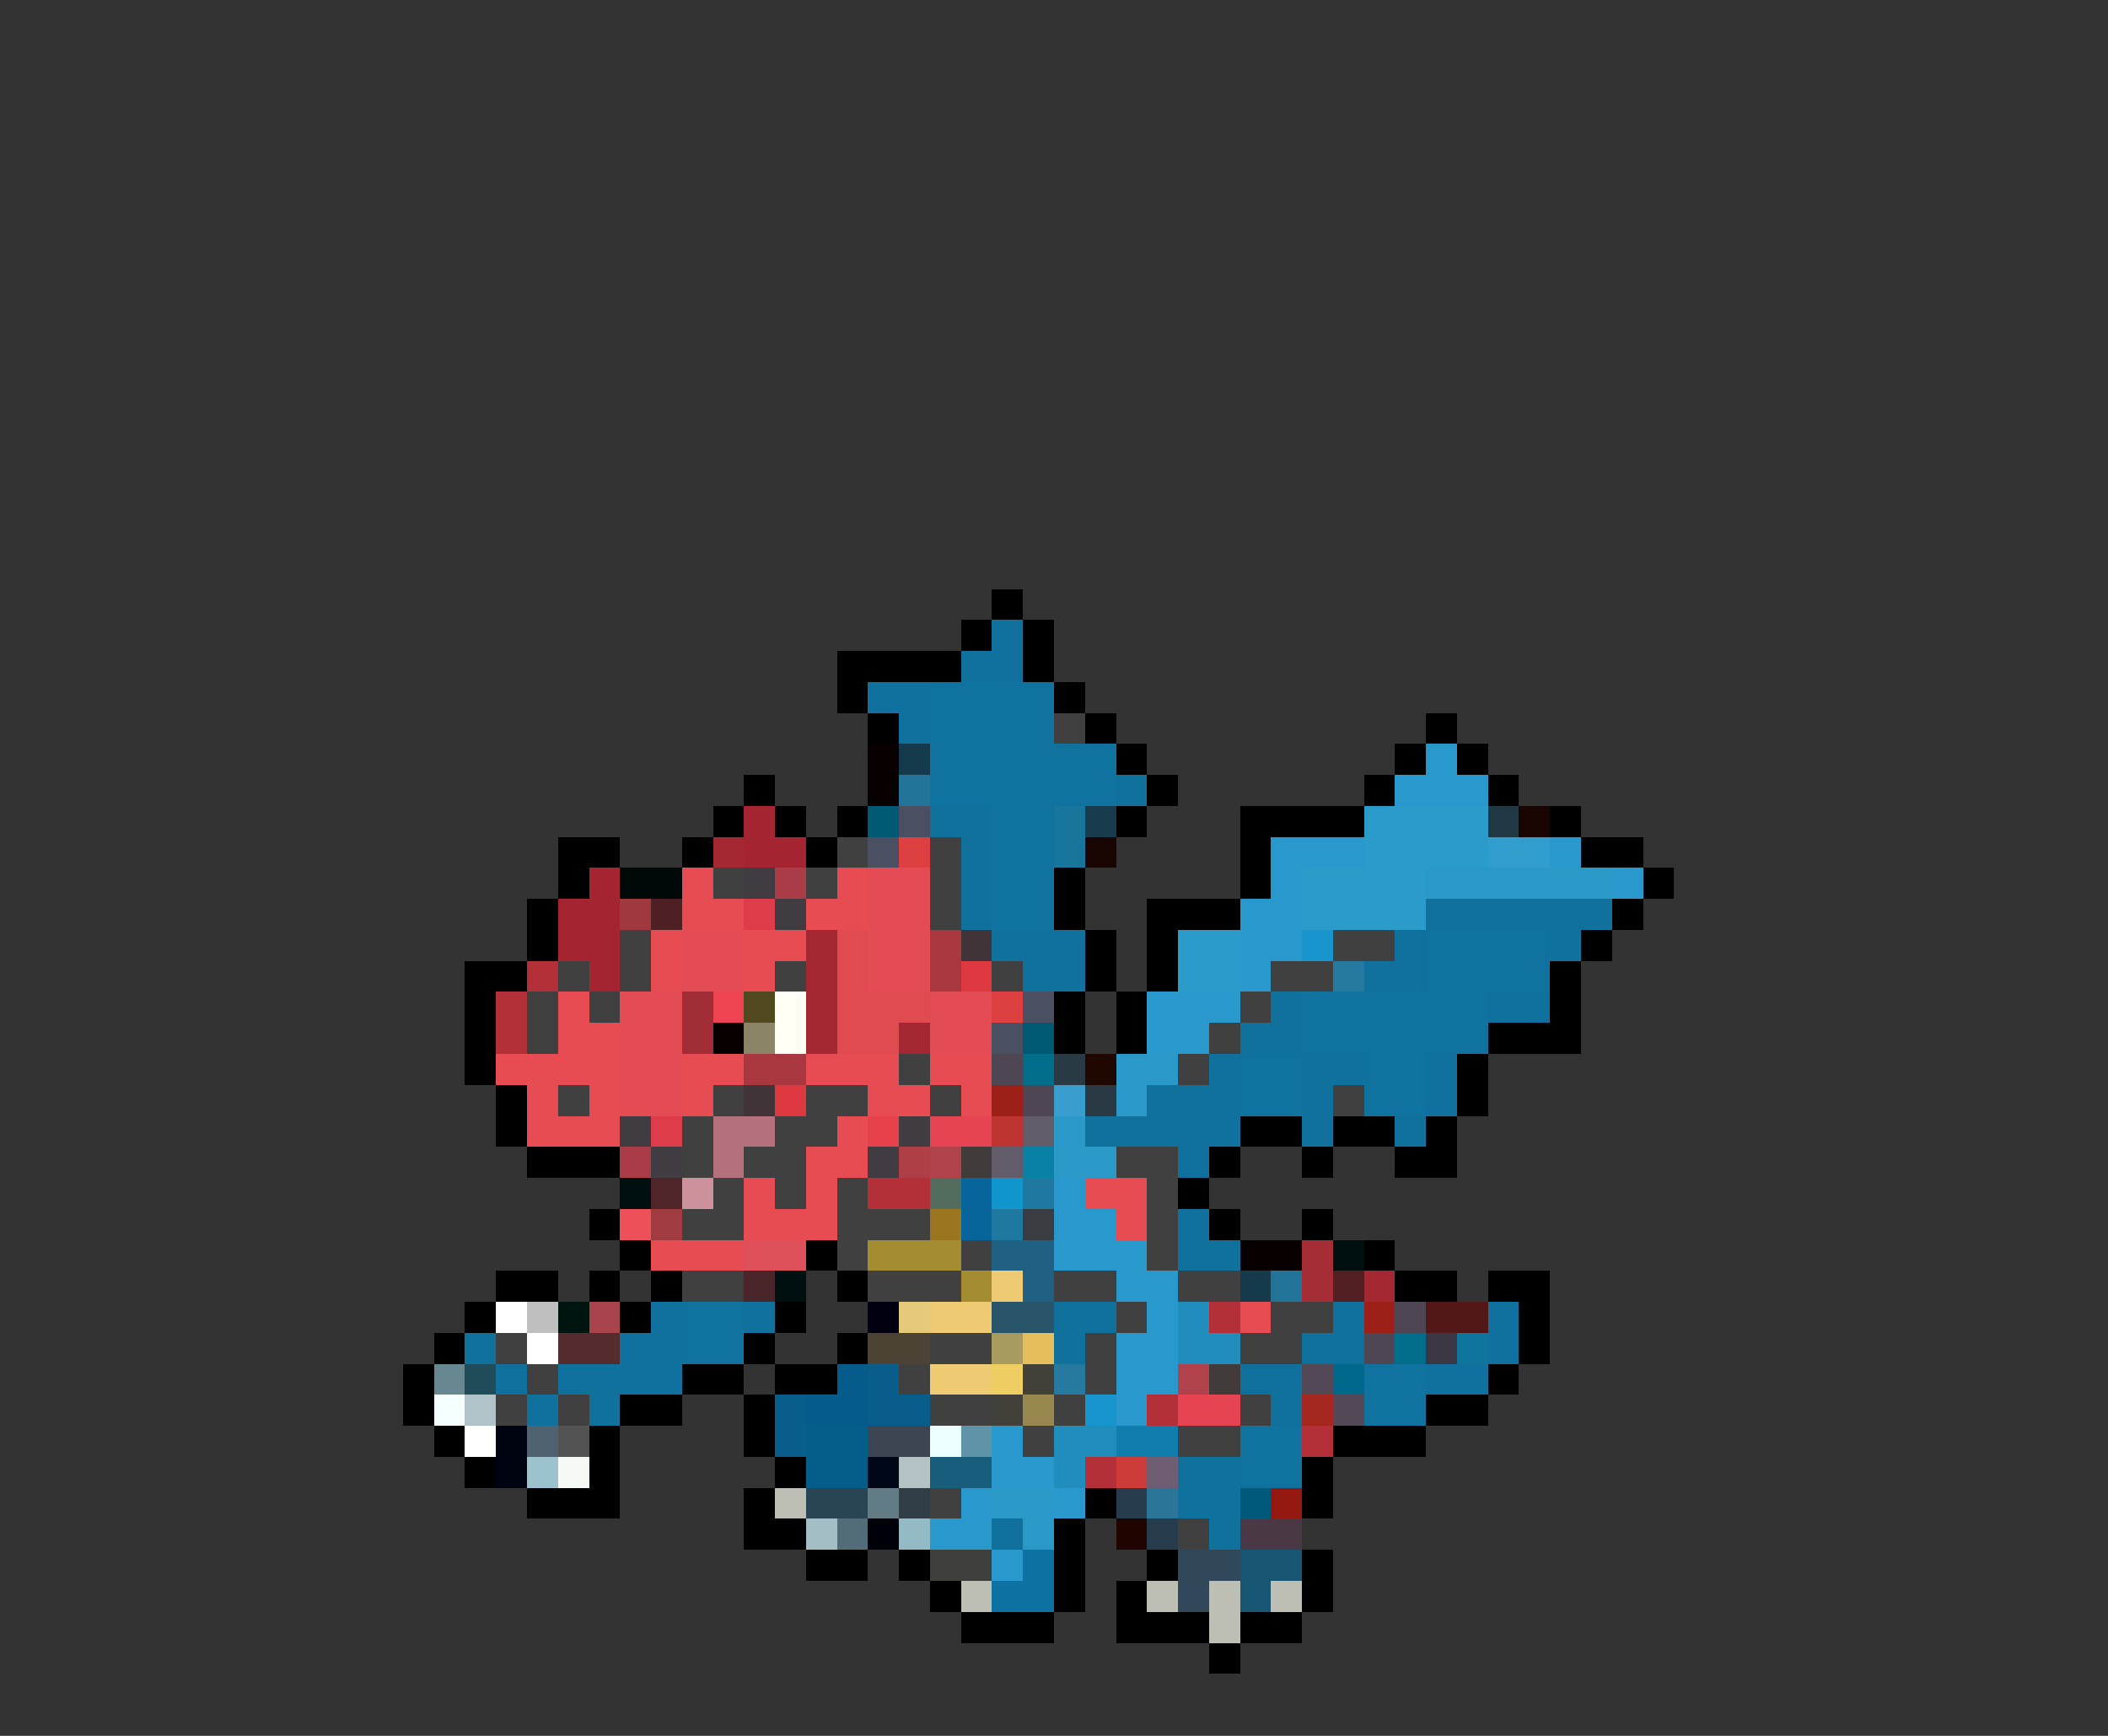 <svg xmlns="http://www.w3.org/2000/svg" viewBox="0 -0.5 68 56" shape-rendering="crispEdges">
<rect x="0" y="-0.5" width="68" height="56" fill="#333333" stroke="none"/>
<path stroke="#000000" d="M32 19h1M31 20h1M33 20h1M27 21h4M33 21h1M27 22h1M34 22h1M28 23h1M35 23h1M46 23h1M36 24h1M45 24h1M47 24h1M24 25h1M37 25h1M44 25h1M48 25h1M23 26h1M25 26h1M27 26h1M36 26h1M40 26h4M50 26h1M18 27h2M22 27h1M26 27h1M40 27h1M51 27h2M18 28h1M34 28h1M40 28h1M53 28h1M17 29h1M34 29h1M37 29h3M52 29h1M17 30h1M35 30h1M37 30h1M51 30h1M15 31h2M35 31h1M37 31h1M50 31h1M15 32h1M34 32h1M36 32h1M50 32h1M15 33h1M34 33h1M36 33h1M48 33h3M15 34h1M47 34h1M16 35h1M47 35h1M16 36h1M40 36h2M43 36h2M46 36h1M17 37h3M39 37h1M42 37h1M45 37h2M38 38h1M19 39h1M39 39h1M42 39h1M20 40h1M26 40h1M44 40h1M16 41h2M19 41h1M21 41h1M27 41h1M45 41h2M48 41h2M15 42h1M20 42h1M25 42h1M49 42h1M14 43h1M24 43h1M27 43h1M49 43h1M13 44h1M22 44h2M25 44h2M48 44h1M13 45h1M20 45h2M24 45h1M46 45h2M14 46h1M19 46h1M24 46h1M43 46h3M15 47h1M19 47h1M25 47h1M42 47h1M17 48h3M24 48h1M35 48h1M42 48h1M24 49h2M34 49h1M26 50h2M29 50h1M34 50h1M37 50h1M42 50h1M30 51h1M34 51h1M36 51h1M42 51h1M31 52h3M36 52h3M40 52h2M39 53h1" />
<path stroke="#10719f" d="M32 20h1M32 21h1M28 22h2M29 23h1M34 30h1M34 31h1M48 32h2M46 34h1M46 35h1M38 36h2M38 37h1M21 42h1M48 42h1M20 43h2M48 43h1M20 44h2M46 44h2" />
<path stroke="#10719c" d="M31 21h1M36 25h1M30 26h2M31 27h1M31 28h1M31 29h1M46 29h6M32 30h2M45 30h1M50 30h1M33 31h1M44 31h2M41 32h1M40 33h2M39 34h1M42 34h2M37 35h3M42 35h1M35 36h3M42 36h1M45 36h1M38 39h1M38 40h2M24 42h1M34 42h2M43 42h1M15 43h1M34 43h1M42 43h2M16 44h1M18 44h2M40 44h2M17 45h1M19 45h1M41 45h1M38 47h2M38 48h2M32 49h1M39 49h1" />
<path stroke="#10729f" d="M30 22h4M30 23h4M30 24h6M30 25h6M32 26h2M32 27h2M32 28h2M32 29h2M46 30h4M46 31h4M42 32h6M42 33h6M40 34h2M44 34h2M40 35h2M44 35h2M22 42h2M22 43h2M44 44h2M44 45h2M40 46h2M40 47h2" />
<path stroke="#414041" d="M34 23h1M27 27h1M30 27h1M23 28h1M26 28h1M30 28h1M30 29h1M20 30h1M43 30h2M18 31h1M20 31h1M25 31h1M32 31h1M41 31h2M17 32h1M19 32h1M40 32h1M17 33h1M39 33h1M29 34h1M38 34h1M18 35h1M23 35h1M26 35h2M30 35h1M43 35h1M22 36h1M25 36h2M22 37h1M24 37h2M36 37h2M23 38h1M25 38h1M27 38h1M37 38h1M22 39h2M27 39h3M37 39h1M27 40h1M31 40h1M37 40h1M22 41h2M28 41h3M34 41h2M38 41h2M36 42h1M41 42h2M16 43h1M30 43h2M35 43h1M40 43h2M17 44h1M29 44h1M35 44h1M16 45h1M18 45h1M30 45h2M34 45h1M40 45h1M33 46h1M38 46h2M30 48h1M38 49h1" />
<path stroke="#080000" d="M28 24h1M28 25h1M23 33h1M40 40h2" />
<path stroke="#153a4c" d="M29 24h1M40 41h1" />
<path stroke="#2999cd" d="M46 24h1M45 25h3M41 27h3M50 27h1M41 28h1M52 28h1M40 29h2M40 30h2M40 31h1M37 32h3M37 33h2M34 38h1M34 39h2M34 40h3M36 41h2M37 42h1M36 43h2M36 44h2M36 45h1M32 46h1M32 47h2M31 48h1M34 48h1M30 49h2M32 50h1" />
<path stroke="#237499" d="M29 25h1M41 41h1" />
<path stroke="#a42531" d="M24 26h1M24 27h2M19 28h1M18 29h2M18 30h2M19 31h1" />
<path stroke="#005973" d="M28 26h1M33 33h1" />
<path stroke="#4a5062" d="M29 26h1M28 27h1M33 32h1M32 33h1" />
<path stroke="#18759c" d="M34 26h1M34 27h1" />
<path stroke="#183c4e" d="M35 26h1" />
<path stroke="#2b9bca" d="M44 26h4M44 27h4M42 28h4M42 29h4M38 30h2M38 31h2" />
<path stroke="#203744" d="M48 26h1" />
<path stroke="#180400" d="M49 26h1M35 27h1" />
<path stroke="#a42831" d="M23 27h1M26 30h1M26 31h1M26 32h1M26 33h1M29 33h1M44 41h1" />
<path stroke="#de4041" d="M29 27h1M32 32h1" />
<path stroke="#319dcd" d="M48 27h2" />
<path stroke="#000808" d="M20 28h2" />
<path stroke="#e64c52" d="M22 28h1M27 28h1M22 29h2M26 29h2M21 30h1M24 30h2M21 31h1M24 31h1M18 32h1M18 33h2M16 34h4M22 34h2M26 34h3M30 34h2M17 35h1M19 35h1M22 35h1M28 35h2M31 35h1M17 36h3M27 36h1M26 37h2M24 38h1M26 38h1M35 38h2M24 39h3M36 39h1M21 40h3M40 42h1" />
<path stroke="#413c41" d="M24 28h1M25 29h1M20 36h1M29 36h1M21 37h1M28 37h1" />
<path stroke="#a93c47" d="M25 28h1M20 37h1" />
<path stroke="#e34c54" d="M28 28h2M28 29h2M22 30h2M28 30h2M22 31h2M28 31h2M20 32h2M30 32h2M20 33h2M30 33h2M20 34h2M20 35h2" />
<path stroke="#2b99c8" d="M46 28h6M36 34h2M36 35h1M34 36h1M34 37h2M32 48h2M33 49h1" />
<path stroke="#9f383f" d="M20 29h1" />
<path stroke="#4f2023" d="M21 29h1" />
<path stroke="#de3c4a" d="M24 29h1M21 36h1" />
<path stroke="#e04b52" d="M27 30h1M27 31h1M27 32h3M27 33h2" />
<path stroke="#a9373f" d="M30 30h1M30 31h1M24 34h2" />
<path stroke="#413439" d="M31 30h1M24 35h1" />
<path stroke="#1895cd" d="M42 30h1M35 45h1" />
<path stroke="#b43039" d="M17 31h1M16 32h1M16 33h1M28 38h2M39 42h1M37 45h1M42 46h1M35 47h1" />
<path stroke="#de3841" d="M31 31h1M25 35h1" />
<path stroke="#26799f" d="M43 31h1M34 44h1" />
<path stroke="#a12d36" d="M22 32h1M22 33h1" />
<path stroke="#ee4452" d="M23 32h1" />
<path stroke="#524820" d="M24 32h1" />
<path stroke="#fffff6" d="M25 32h1M25 33h1" />
<path stroke="#8b8568" d="M24 33h1" />
<path stroke="#4e4652" d="M32 34h1M33 35h1M45 42h1M44 43h1" />
<path stroke="#006d8b" d="M33 34h1M45 43h1" />
<path stroke="#293a44" d="M34 34h1M35 35h1" />
<path stroke="#200800" d="M35 34h1" />
<path stroke="#9c2018" d="M32 35h1M44 42h1" />
<path stroke="#399dcd" d="M34 35h1" />
<path stroke="#b4717b" d="M23 36h2M23 37h1" />
<path stroke="#e6404a" d="M28 36h1" />
<path stroke="#e64452" d="M30 36h2M38 45h2" />
<path stroke="#bd3431" d="M32 36h1" />
<path stroke="#625b6a" d="M33 36h1M32 37h1" />
<path stroke="#af3f47" d="M29 37h1" />
<path stroke="#af424a" d="M30 37h1M38 44h1" />
<path stroke="#413c39" d="M31 37h1M39 44h1" />
<path stroke="#0881a4" d="M33 37h1" />
<path stroke="#001010" d="M20 38h1M43 40h1M25 41h1" />
<path stroke="#4f2529" d="M21 38h1" />
<path stroke="#cd919c" d="M22 38h1" />
<path stroke="#526d5e" d="M30 38h1" />
<path stroke="#08659c" d="M31 38h1M31 39h1" />
<path stroke="#1095cd" d="M32 38h1" />
<path stroke="#1e789f" d="M33 38h1M32 39h1" />
<path stroke="#ee505a" d="M20 39h1" />
<path stroke="#9f3b41" d="M21 39h1" />
<path stroke="#9c7520" d="M30 39h1" />
<path stroke="#393c41" d="M33 39h1" />
<path stroke="#de505a" d="M24 40h2" />
<path stroke="#a48d31" d="M28 40h3M31 41h1" />
<path stroke="#206183" d="M32 40h2M33 41h1" />
<path stroke="#a42d36" d="M42 40h1M42 41h1" />
<path stroke="#4a2529" d="M24 41h1" />
<path stroke="#eeca73" d="M32 41h1M30 42h2M30 44h2" />
<path stroke="#521f23" d="M43 41h1" />
<path stroke="#ffffff" d="M16 42h1M17 43h1M15 46h1" />
<path stroke="#bfbfbf" d="M17 42h1" />
<path stroke="#001410" d="M18 42h1" />
<path stroke="#a9444c" d="M19 42h1" />
<path stroke="#000010" d="M28 42h1" />
<path stroke="#e6ca7b" d="M29 42h1" />
<path stroke="#29556a" d="M32 42h2" />
<path stroke="#208dbd" d="M38 42h1M38 43h2M34 46h2M34 47h1" />
<path stroke="#521818" d="M46 42h2" />
<path stroke="#542c2e" d="M18 43h2" />
<path stroke="#4c4334" d="M28 43h2" />
<path stroke="#a79b5f" d="M32 43h1" />
<path stroke="#e6be5a" d="M33 43h1" />
<path stroke="#3c3744" d="M46 43h1" />
<path stroke="#10759c" d="M47 43h1" />
<path stroke="#688891" d="M14 44h1" />
<path stroke="#204c5a" d="M15 44h1" />
<path stroke="#055b89" d="M27 44h1M26 45h2" />
<path stroke="#085d8b" d="M28 44h1M25 45h1M28 45h2M25 46h1" />
<path stroke="#eece62" d="M32 44h1" />
<path stroke="#414039" d="M33 44h1M32 45h1" />
<path stroke="#524856" d="M42 44h1M43 45h1" />
<path stroke="#00698b" d="M43 44h1" />
<path stroke="#f6ffff" d="M14 45h1" />
<path stroke="#afc3c8" d="M15 45h1" />
<path stroke="#98874e" d="M33 45h1" />
<path stroke="#a42820" d="M42 45h1" />
<path stroke="#000410" d="M16 46h1M16 47h1" />
<path stroke="#4e636f" d="M17 46h1" />
<path stroke="#525352" d="M18 46h1" />
<path stroke="#055d89" d="M26 46h2M26 47h2" />
<path stroke="#3c4652" d="M28 46h2" />
<path stroke="#eeffff" d="M30 46h1" />
<path stroke="#5f93a7" d="M31 46h1" />
<path stroke="#107dac" d="M36 46h2" />
<path stroke="#9cc2cd" d="M17 47h1" />
<path stroke="#f6faf6" d="M18 47h1" />
<path stroke="#000818" d="M28 47h1" />
<path stroke="#b4c2c5" d="M29 47h1" />
<path stroke="#185d7b" d="M30 47h2" />
<path stroke="#cd3c39" d="M36 47h1" />
<path stroke="#6f5d73" d="M37 47h1" />
<path stroke="#bdbeb4" d="M25 48h1M31 51h1M37 51h1M39 51h1M41 51h1M39 52h1" />
<path stroke="#294452" d="M26 48h2" />
<path stroke="#627c86" d="M28 48h1" />
<path stroke="#313e47" d="M29 48h1" />
<path stroke="#263c4c" d="M36 48h1M37 49h1" />
<path stroke="#2b7599" d="M37 48h1" />
<path stroke="#00597b" d="M40 48h1" />
<path stroke="#941810" d="M41 48h1" />
<path stroke="#a4bec5" d="M26 49h1" />
<path stroke="#526d78" d="M27 49h1" />
<path stroke="#000008" d="M28 49h1" />
<path stroke="#94bac5" d="M29 49h1" />
<path stroke="#200400" d="M36 49h1" />
<path stroke="#4a3845" d="M40 49h2" />
<path stroke="#3f3f3c" d="M30 50h2" />
<path stroke="#0d71a1" d="M33 50h1M32 51h2" />
<path stroke="#31485a" d="M38 50h2M38 51h1" />
<path stroke="#185573" d="M40 50h2M40 51h1" />
</svg>